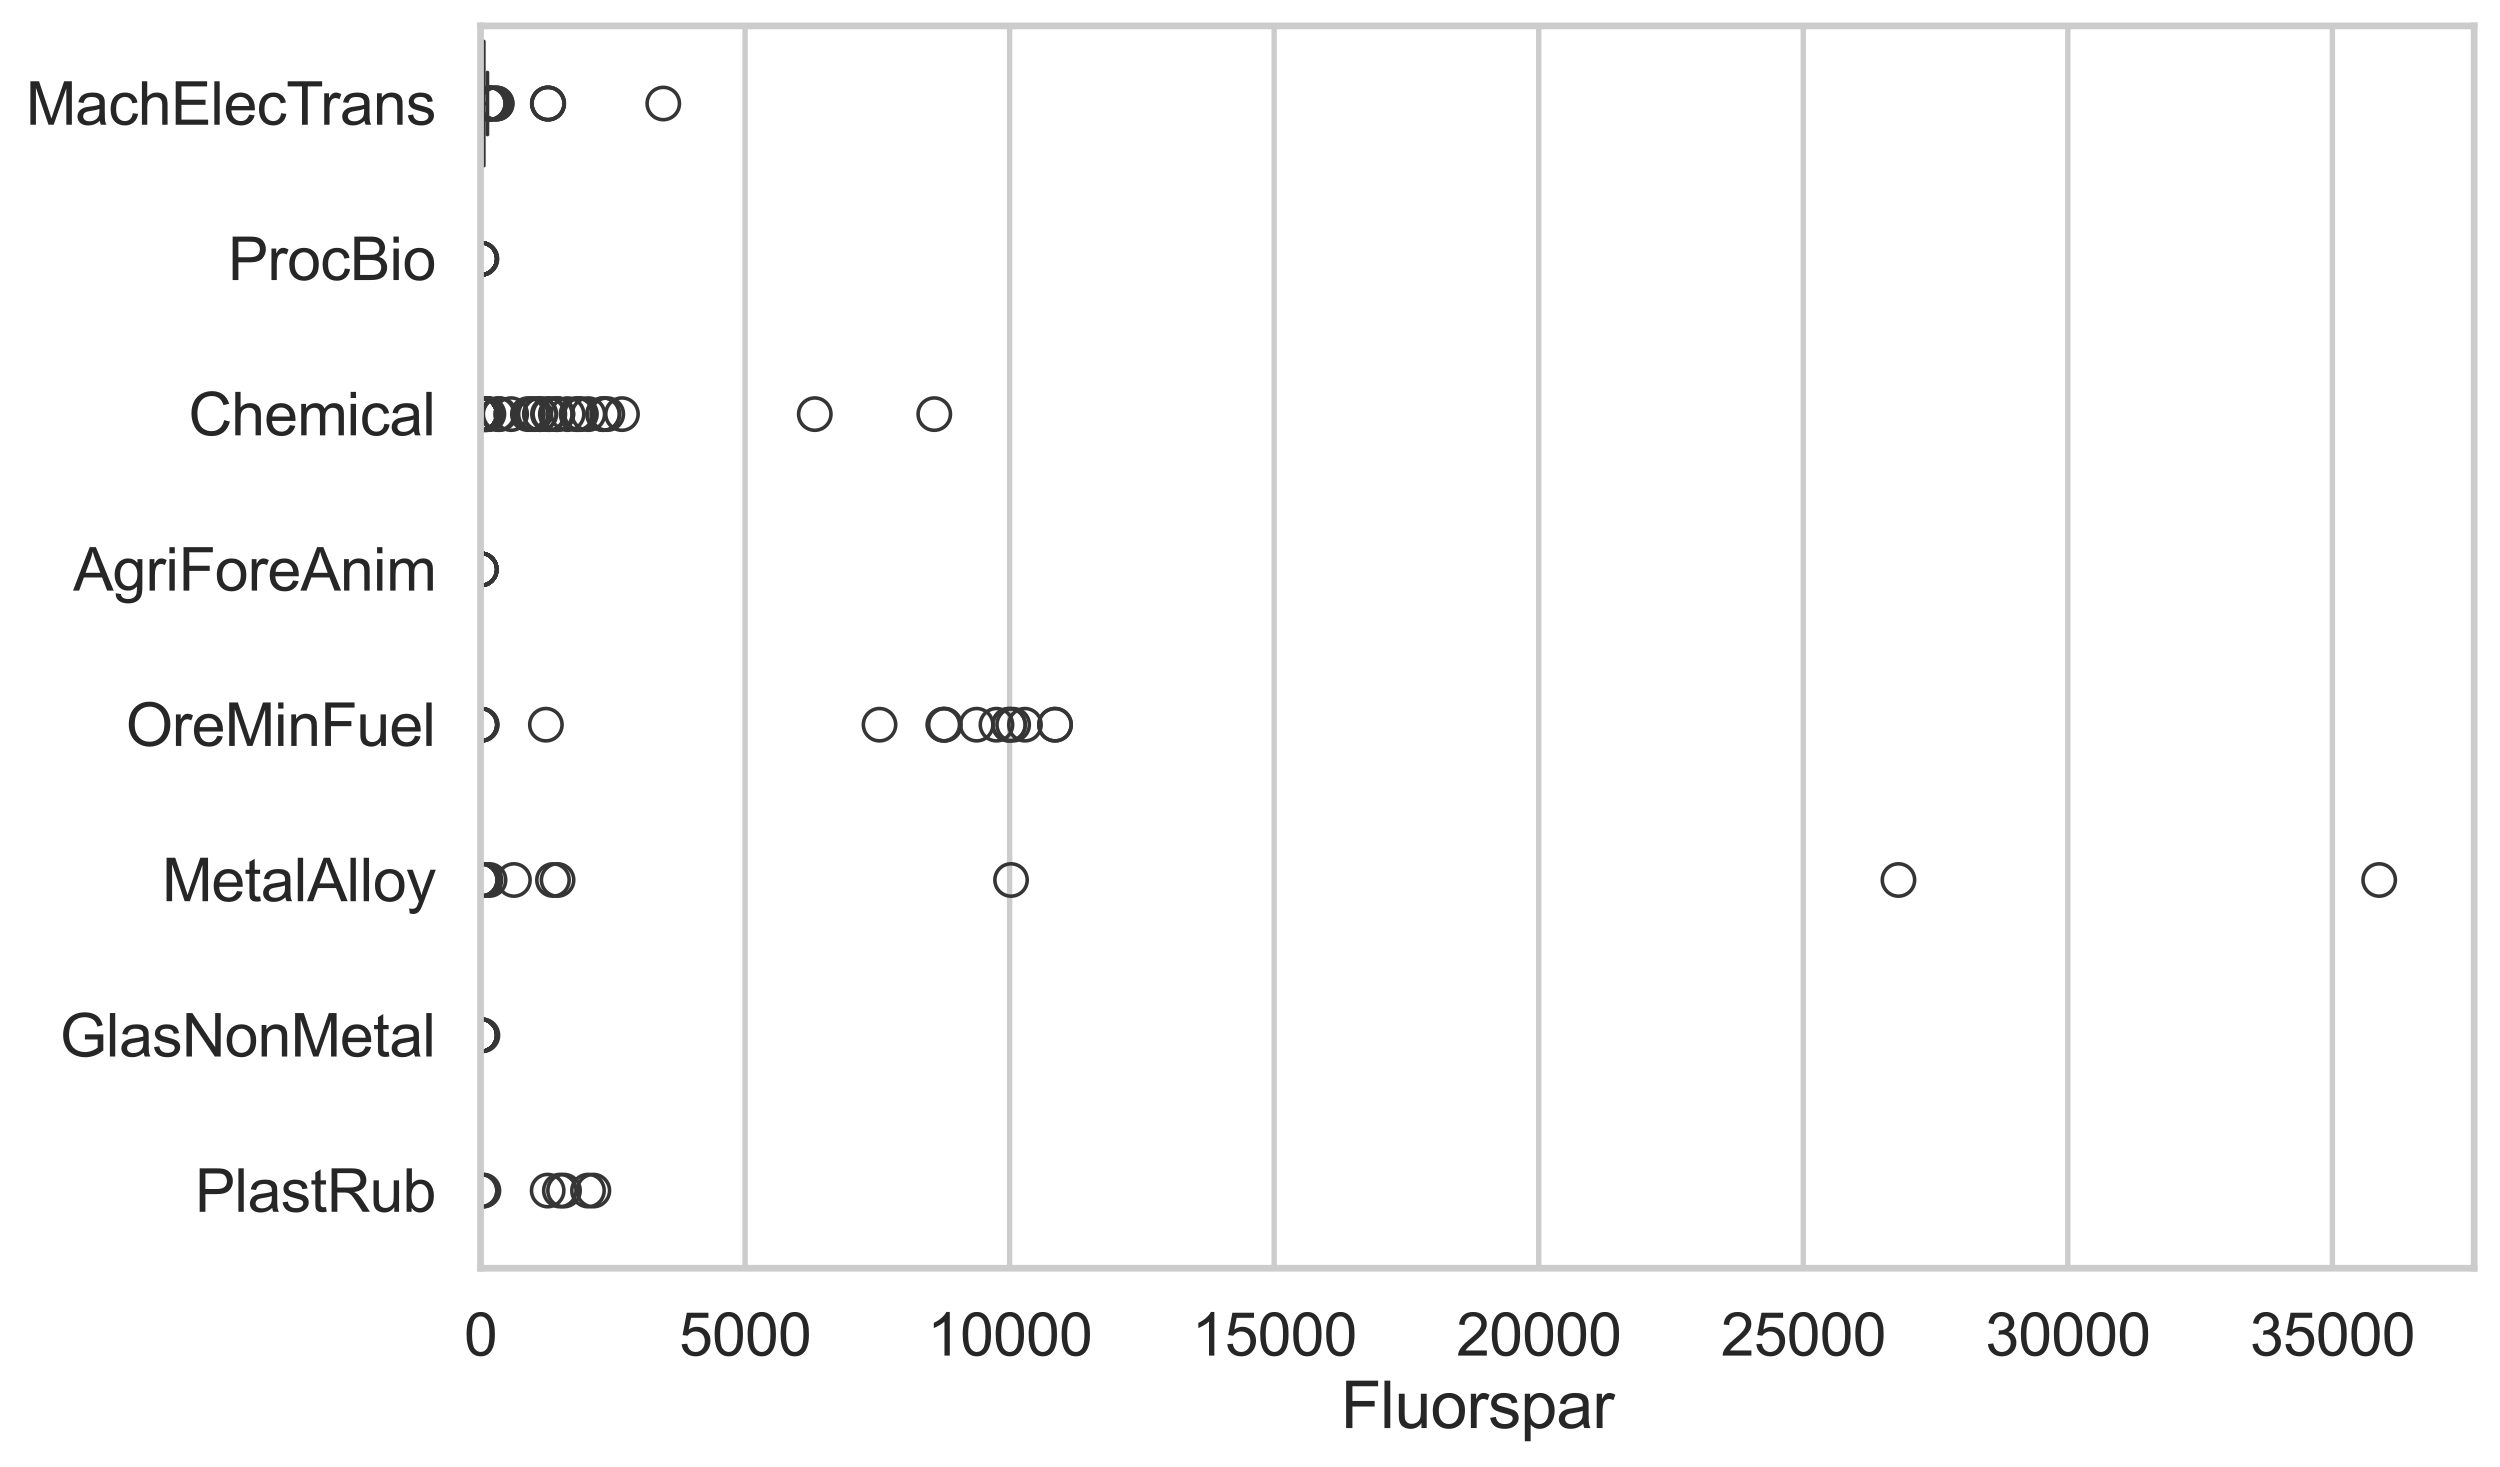 <?xml version="1.0" encoding="utf-8" standalone="no"?>
<!DOCTYPE svg PUBLIC "-//W3C//DTD SVG 1.1//EN"
  "http://www.w3.org/Graphics/SVG/1.1/DTD/svg11.dtd">
<svg xmlns:xlink="http://www.w3.org/1999/xlink" width="695.577pt" height="408.111pt" viewBox="0 0 695.577 408.111" xmlns="http://www.w3.org/2000/svg" version="1.1">
 <defs>
  <style type="text/css">*{stroke-linejoin: round; stroke-linecap: butt}</style>
 </defs>
 <g id="figure_1">
  <g id="patch_1">
   <path d="M 0 408.111 
L 695.577 408.111 
L 695.577 0 
L 0 0 
z
" style="fill: #ffffff"/>
  </g>
  <g id="axes_1">
   <g id="patch_2">
    <path d="M 133.697 352.86 
L 688.377 352.86 
L 688.377 7.2 
L 133.697 7.2 
z
" style="fill: #ffffff"/>
   </g>
   <g id="matplotlib.axis_1">
    <g id="xtick_1">
     <g id="line2d_1">
      <path d="M 133.697 352.86 
L 133.697 7.2 
" clip-path="url(#p9009c00ce2)" style="fill: none; stroke: #cccccc; stroke-width: 1.5; stroke-linecap: round"/>
     </g>
     <g id="text_1">
      <!-- 0 -->
      <g style="fill: #262626" transform="translate(129.109 377.17) scale(0.165 -0.165)">
       <defs>
        <path id="ArialMT-30" d="M 266 2259 
Q 266 3072 433 3567 
Q 600 4063 929 4331 
Q 1259 4600 1759 4600 
Q 2128 4600 2406 4451 
Q 2684 4303 2865 4023 
Q 3047 3744 3150 3342 
Q 3253 2941 3253 2259 
Q 3253 1453 3087 958 
Q 2922 463 2592 192 
Q 2263 -78 1759 -78 
Q 1097 -78 719 397 
Q 266 969 266 2259 
z
M 844 2259 
Q 844 1131 1108 757 
Q 1372 384 1759 384 
Q 2147 384 2411 759 
Q 2675 1134 2675 2259 
Q 2675 3391 2411 3762 
Q 2147 4134 1753 4134 
Q 1366 4134 1134 3806 
Q 844 3388 844 2259 
z
" transform="scale(0.016)"/>
       </defs>
       <use xlink:href="#ArialMT-30"/>
      </g>
     </g>
    </g>
    <g id="xtick_2">
     <g id="line2d_2">
      <path d="M 207.303 352.86 
L 207.303 7.2 
" clip-path="url(#p9009c00ce2)" style="fill: none; stroke: #cccccc; stroke-width: 1.5; stroke-linecap: round"/>
     </g>
     <g id="text_2">
      <!-- 5000 -->
      <g style="fill: #262626" transform="translate(188.952 377.17) scale(0.165 -0.165)">
       <defs>
        <path id="ArialMT-35" d="M 266 1200 
L 856 1250 
Q 922 819 1161 601 
Q 1400 384 1738 384 
Q 2144 384 2425 690 
Q 2706 997 2706 1503 
Q 2706 1984 2436 2262 
Q 2166 2541 1728 2541 
Q 1456 2541 1237 2417 
Q 1019 2294 894 2097 
L 366 2166 
L 809 4519 
L 3088 4519 
L 3088 3981 
L 1259 3981 
L 1013 2750 
Q 1425 3038 1878 3038 
Q 2478 3038 2890 2622 
Q 3303 2206 3303 1553 
Q 3303 931 2941 478 
Q 2500 -78 1738 -78 
Q 1113 -78 717 272 
Q 322 622 266 1200 
z
" transform="scale(0.016)"/>
       </defs>
       <use xlink:href="#ArialMT-35"/>
       <use xlink:href="#ArialMT-30" transform="translate(55.615 0)"/>
       <use xlink:href="#ArialMT-30" transform="translate(111.23 0)"/>
       <use xlink:href="#ArialMT-30" transform="translate(166.846 0)"/>
      </g>
     </g>
    </g>
    <g id="xtick_3">
     <g id="line2d_3">
      <path d="M 280.909 352.86 
L 280.909 7.2 
" clip-path="url(#p9009c00ce2)" style="fill: none; stroke: #cccccc; stroke-width: 1.5; stroke-linecap: round"/>
     </g>
     <g id="text_3">
      <!-- 10000 -->
      <g style="fill: #262626" transform="translate(257.97 377.17) scale(0.165 -0.165)">
       <defs>
        <path id="ArialMT-31" d="M 2384 0 
L 1822 0 
L 1822 3584 
Q 1619 3391 1289 3197 
Q 959 3003 697 2906 
L 697 3450 
Q 1169 3672 1522 3987 
Q 1875 4303 2022 4600 
L 2384 4600 
L 2384 0 
z
" transform="scale(0.016)"/>
       </defs>
       <use xlink:href="#ArialMT-31"/>
       <use xlink:href="#ArialMT-30" transform="translate(55.615 0)"/>
       <use xlink:href="#ArialMT-30" transform="translate(111.23 0)"/>
       <use xlink:href="#ArialMT-30" transform="translate(166.846 0)"/>
       <use xlink:href="#ArialMT-30" transform="translate(222.461 0)"/>
      </g>
     </g>
    </g>
    <g id="xtick_4">
     <g id="line2d_4">
      <path d="M 354.514 352.86 
L 354.514 7.2 
" clip-path="url(#p9009c00ce2)" style="fill: none; stroke: #cccccc; stroke-width: 1.5; stroke-linecap: round"/>
     </g>
     <g id="text_4">
      <!-- 15000 -->
      <g style="fill: #262626" transform="translate(331.575 377.17) scale(0.165 -0.165)">
       <use xlink:href="#ArialMT-31"/>
       <use xlink:href="#ArialMT-35" transform="translate(55.615 0)"/>
       <use xlink:href="#ArialMT-30" transform="translate(111.23 0)"/>
       <use xlink:href="#ArialMT-30" transform="translate(166.846 0)"/>
       <use xlink:href="#ArialMT-30" transform="translate(222.461 0)"/>
      </g>
     </g>
    </g>
    <g id="xtick_5">
     <g id="line2d_5">
      <path d="M 428.12 352.86 
L 428.12 7.2 
" clip-path="url(#p9009c00ce2)" style="fill: none; stroke: #cccccc; stroke-width: 1.5; stroke-linecap: round"/>
     </g>
     <g id="text_5">
      <!-- 20000 -->
      <g style="fill: #262626" transform="translate(405.181 377.17) scale(0.165 -0.165)">
       <defs>
        <path id="ArialMT-32" d="M 3222 541 
L 3222 0 
L 194 0 
Q 188 203 259 391 
Q 375 700 629 1000 
Q 884 1300 1366 1694 
Q 2113 2306 2375 2664 
Q 2638 3022 2638 3341 
Q 2638 3675 2398 3904 
Q 2159 4134 1775 4134 
Q 1369 4134 1125 3890 
Q 881 3647 878 3216 
L 300 3275 
Q 359 3922 746 4261 
Q 1134 4600 1788 4600 
Q 2447 4600 2831 4234 
Q 3216 3869 3216 3328 
Q 3216 3053 3103 2787 
Q 2991 2522 2730 2228 
Q 2469 1934 1863 1422 
Q 1356 997 1212 845 
Q 1069 694 975 541 
L 3222 541 
z
" transform="scale(0.016)"/>
       </defs>
       <use xlink:href="#ArialMT-32"/>
       <use xlink:href="#ArialMT-30" transform="translate(55.615 0)"/>
       <use xlink:href="#ArialMT-30" transform="translate(111.23 0)"/>
       <use xlink:href="#ArialMT-30" transform="translate(166.846 0)"/>
       <use xlink:href="#ArialMT-30" transform="translate(222.461 0)"/>
      </g>
     </g>
    </g>
    <g id="xtick_6">
     <g id="line2d_6">
      <path d="M 501.726 352.86 
L 501.726 7.2 
" clip-path="url(#p9009c00ce2)" style="fill: none; stroke: #cccccc; stroke-width: 1.5; stroke-linecap: round"/>
     </g>
     <g id="text_6">
      <!-- 25000 -->
      <g style="fill: #262626" transform="translate(478.787 377.17) scale(0.165 -0.165)">
       <use xlink:href="#ArialMT-32"/>
       <use xlink:href="#ArialMT-35" transform="translate(55.615 0)"/>
       <use xlink:href="#ArialMT-30" transform="translate(111.23 0)"/>
       <use xlink:href="#ArialMT-30" transform="translate(166.846 0)"/>
       <use xlink:href="#ArialMT-30" transform="translate(222.461 0)"/>
      </g>
     </g>
    </g>
    <g id="xtick_7">
     <g id="line2d_7">
      <path d="M 575.332 352.86 
L 575.332 7.2 
" clip-path="url(#p9009c00ce2)" style="fill: none; stroke: #cccccc; stroke-width: 1.5; stroke-linecap: round"/>
     </g>
     <g id="text_7">
      <!-- 30000 -->
      <g style="fill: #262626" transform="translate(552.393 377.17) scale(0.165 -0.165)">
       <defs>
        <path id="ArialMT-33" d="M 269 1209 
L 831 1284 
Q 928 806 1161 595 
Q 1394 384 1728 384 
Q 2125 384 2398 659 
Q 2672 934 2672 1341 
Q 2672 1728 2419 1979 
Q 2166 2231 1775 2231 
Q 1616 2231 1378 2169 
L 1441 2663 
Q 1497 2656 1531 2656 
Q 1891 2656 2178 2843 
Q 2466 3031 2466 3422 
Q 2466 3731 2256 3934 
Q 2047 4138 1716 4138 
Q 1388 4138 1169 3931 
Q 950 3725 888 3313 
L 325 3413 
Q 428 3978 793 4289 
Q 1159 4600 1703 4600 
Q 2078 4600 2393 4439 
Q 2709 4278 2876 4000 
Q 3044 3722 3044 3409 
Q 3044 3113 2884 2869 
Q 2725 2625 2413 2481 
Q 2819 2388 3044 2092 
Q 3269 1797 3269 1353 
Q 3269 753 2831 336 
Q 2394 -81 1725 -81 
Q 1122 -81 723 278 
Q 325 638 269 1209 
z
" transform="scale(0.016)"/>
       </defs>
       <use xlink:href="#ArialMT-33"/>
       <use xlink:href="#ArialMT-30" transform="translate(55.615 0)"/>
       <use xlink:href="#ArialMT-30" transform="translate(111.23 0)"/>
       <use xlink:href="#ArialMT-30" transform="translate(166.846 0)"/>
       <use xlink:href="#ArialMT-30" transform="translate(222.461 0)"/>
      </g>
     </g>
    </g>
    <g id="xtick_8">
     <g id="line2d_8">
      <path d="M 648.938 352.86 
L 648.938 7.2 
" clip-path="url(#p9009c00ce2)" style="fill: none; stroke: #cccccc; stroke-width: 1.5; stroke-linecap: round"/>
     </g>
     <g id="text_8">
      <!-- 35000 -->
      <g style="fill: #262626" transform="translate(625.999 377.17) scale(0.165 -0.165)">
       <use xlink:href="#ArialMT-33"/>
       <use xlink:href="#ArialMT-35" transform="translate(55.615 0)"/>
       <use xlink:href="#ArialMT-30" transform="translate(111.23 0)"/>
       <use xlink:href="#ArialMT-30" transform="translate(166.846 0)"/>
       <use xlink:href="#ArialMT-30" transform="translate(222.461 0)"/>
      </g>
     </g>
    </g>
    <g id="text_9">
     <!-- Fluorspar -->
     <g style="fill: #262626" transform="translate(373.027 397.334) scale(0.18 -0.18)">
      <defs>
       <path id="ArialMT-46" d="M 525 0 
L 525 4581 
L 3616 4581 
L 3616 4041 
L 1131 4041 
L 1131 2622 
L 3281 2622 
L 3281 2081 
L 1131 2081 
L 1131 0 
L 525 0 
z
" transform="scale(0.016)"/>
       <path id="ArialMT-6c" d="M 409 0 
L 409 4581 
L 972 4581 
L 972 0 
L 409 0 
z
" transform="scale(0.016)"/>
       <path id="ArialMT-75" d="M 2597 0 
L 2597 488 
Q 2209 -75 1544 -75 
Q 1250 -75 995 37 
Q 741 150 617 320 
Q 494 491 444 738 
Q 409 903 409 1263 
L 409 3319 
L 972 3319 
L 972 1478 
Q 972 1038 1006 884 
Q 1059 663 1231 536 
Q 1403 409 1656 409 
Q 1909 409 2131 539 
Q 2353 669 2445 892 
Q 2538 1116 2538 1541 
L 2538 3319 
L 3100 3319 
L 3100 0 
L 2597 0 
z
" transform="scale(0.016)"/>
       <path id="ArialMT-6f" d="M 213 1659 
Q 213 2581 725 3025 
Q 1153 3394 1769 3394 
Q 2453 3394 2887 2945 
Q 3322 2497 3322 1706 
Q 3322 1066 3130 698 
Q 2938 331 2570 128 
Q 2203 -75 1769 -75 
Q 1072 -75 642 372 
Q 213 819 213 1659 
z
M 791 1659 
Q 791 1022 1069 705 
Q 1347 388 1769 388 
Q 2188 388 2466 706 
Q 2744 1025 2744 1678 
Q 2744 2294 2464 2611 
Q 2184 2928 1769 2928 
Q 1347 2928 1069 2612 
Q 791 2297 791 1659 
z
" transform="scale(0.016)"/>
       <path id="ArialMT-72" d="M 416 0 
L 416 3319 
L 922 3319 
L 922 2816 
Q 1116 3169 1280 3281 
Q 1444 3394 1641 3394 
Q 1925 3394 2219 3213 
L 2025 2691 
Q 1819 2813 1613 2813 
Q 1428 2813 1281 2702 
Q 1134 2591 1072 2394 
Q 978 2094 978 1738 
L 978 0 
L 416 0 
z
" transform="scale(0.016)"/>
       <path id="ArialMT-73" d="M 197 991 
L 753 1078 
Q 800 744 1014 566 
Q 1228 388 1613 388 
Q 2000 388 2187 545 
Q 2375 703 2375 916 
Q 2375 1106 2209 1216 
Q 2094 1291 1634 1406 
Q 1016 1563 777 1677 
Q 538 1791 414 1992 
Q 291 2194 291 2438 
Q 291 2659 392 2848 
Q 494 3038 669 3163 
Q 800 3259 1026 3326 
Q 1253 3394 1513 3394 
Q 1903 3394 2198 3281 
Q 2494 3169 2634 2976 
Q 2775 2784 2828 2463 
L 2278 2388 
Q 2241 2644 2061 2787 
Q 1881 2931 1553 2931 
Q 1166 2931 1000 2803 
Q 834 2675 834 2503 
Q 834 2394 903 2306 
Q 972 2216 1119 2156 
Q 1203 2125 1616 2013 
Q 2213 1853 2448 1751 
Q 2684 1650 2818 1456 
Q 2953 1263 2953 975 
Q 2953 694 2789 445 
Q 2625 197 2315 61 
Q 2006 -75 1616 -75 
Q 969 -75 630 194 
Q 291 463 197 991 
z
" transform="scale(0.016)"/>
       <path id="ArialMT-70" d="M 422 -1272 
L 422 3319 
L 934 3319 
L 934 2888 
Q 1116 3141 1344 3267 
Q 1572 3394 1897 3394 
Q 2322 3394 2647 3175 
Q 2972 2956 3137 2557 
Q 3303 2159 3303 1684 
Q 3303 1175 3120 767 
Q 2938 359 2589 142 
Q 2241 -75 1856 -75 
Q 1575 -75 1351 44 
Q 1128 163 984 344 
L 984 -1272 
L 422 -1272 
z
M 931 1641 
Q 931 1000 1190 694 
Q 1450 388 1819 388 
Q 2194 388 2461 705 
Q 2728 1022 2728 1688 
Q 2728 2322 2467 2637 
Q 2206 2953 1844 2953 
Q 1484 2953 1207 2617 
Q 931 2281 931 1641 
z
" transform="scale(0.016)"/>
       <path id="ArialMT-61" d="M 2588 409 
Q 2275 144 1986 34 
Q 1697 -75 1366 -75 
Q 819 -75 525 192 
Q 231 459 231 875 
Q 231 1119 342 1320 
Q 453 1522 633 1644 
Q 813 1766 1038 1828 
Q 1203 1872 1538 1913 
Q 2219 1994 2541 2106 
Q 2544 2222 2544 2253 
Q 2544 2597 2384 2738 
Q 2169 2928 1744 2928 
Q 1347 2928 1158 2789 
Q 969 2650 878 2297 
L 328 2372 
Q 403 2725 575 2942 
Q 747 3159 1072 3276 
Q 1397 3394 1825 3394 
Q 2250 3394 2515 3294 
Q 2781 3194 2906 3042 
Q 3031 2891 3081 2659 
Q 3109 2516 3109 2141 
L 3109 1391 
Q 3109 606 3145 398 
Q 3181 191 3288 0 
L 2700 0 
Q 2613 175 2588 409 
z
M 2541 1666 
Q 2234 1541 1622 1453 
Q 1275 1403 1131 1340 
Q 988 1278 909 1158 
Q 831 1038 831 891 
Q 831 666 1001 516 
Q 1172 366 1500 366 
Q 1825 366 2078 508 
Q 2331 650 2450 897 
Q 2541 1088 2541 1459 
L 2541 1666 
z
" transform="scale(0.016)"/>
      </defs>
      <use xlink:href="#ArialMT-46"/>
      <use xlink:href="#ArialMT-6c" transform="translate(61.084 0)"/>
      <use xlink:href="#ArialMT-75" transform="translate(83.301 0)"/>
      <use xlink:href="#ArialMT-6f" transform="translate(138.916 0)"/>
      <use xlink:href="#ArialMT-72" transform="translate(194.531 0)"/>
      <use xlink:href="#ArialMT-73" transform="translate(227.832 0)"/>
      <use xlink:href="#ArialMT-70" transform="translate(277.832 0)"/>
      <use xlink:href="#ArialMT-61" transform="translate(333.447 0)"/>
      <use xlink:href="#ArialMT-72" transform="translate(389.062 0)"/>
     </g>
    </g>
   </g>
   <g id="matplotlib.axis_2">
    <g id="ytick_1">
     <g id="text_10">
      <!-- MachElecTrans -->
      <g style="fill: #262626" transform="translate(7.2 34.709) scale(0.165 -0.165)">
       <defs>
        <path id="ArialMT-4d" d="M 475 0 
L 475 4581 
L 1388 4581 
L 2472 1338 
Q 2622 884 2691 659 
Q 2769 909 2934 1394 
L 4031 4581 
L 4847 4581 
L 4847 0 
L 4263 0 
L 4263 3834 
L 2931 0 
L 2384 0 
L 1059 3900 
L 1059 0 
L 475 0 
z
" transform="scale(0.016)"/>
        <path id="ArialMT-63" d="M 2588 1216 
L 3141 1144 
Q 3050 572 2676 248 
Q 2303 -75 1759 -75 
Q 1078 -75 664 370 
Q 250 816 250 1647 
Q 250 2184 428 2587 
Q 606 2991 970 3192 
Q 1334 3394 1763 3394 
Q 2303 3394 2647 3120 
Q 2991 2847 3088 2344 
L 2541 2259 
Q 2463 2594 2264 2762 
Q 2066 2931 1784 2931 
Q 1359 2931 1093 2626 
Q 828 2322 828 1663 
Q 828 994 1084 691 
Q 1341 388 1753 388 
Q 2084 388 2306 591 
Q 2528 794 2588 1216 
z
" transform="scale(0.016)"/>
        <path id="ArialMT-68" d="M 422 0 
L 422 4581 
L 984 4581 
L 984 2938 
Q 1378 3394 1978 3394 
Q 2347 3394 2619 3248 
Q 2891 3103 3008 2847 
Q 3125 2591 3125 2103 
L 3125 0 
L 2563 0 
L 2563 2103 
Q 2563 2525 2380 2717 
Q 2197 2909 1863 2909 
Q 1613 2909 1392 2779 
Q 1172 2650 1078 2428 
Q 984 2206 984 1816 
L 984 0 
L 422 0 
z
" transform="scale(0.016)"/>
        <path id="ArialMT-45" d="M 506 0 
L 506 4581 
L 3819 4581 
L 3819 4041 
L 1113 4041 
L 1113 2638 
L 3647 2638 
L 3647 2100 
L 1113 2100 
L 1113 541 
L 3925 541 
L 3925 0 
L 506 0 
z
" transform="scale(0.016)"/>
        <path id="ArialMT-65" d="M 2694 1069 
L 3275 997 
Q 3138 488 2766 206 
Q 2394 -75 1816 -75 
Q 1088 -75 661 373 
Q 234 822 234 1631 
Q 234 2469 665 2931 
Q 1097 3394 1784 3394 
Q 2450 3394 2872 2941 
Q 3294 2488 3294 1666 
Q 3294 1616 3291 1516 
L 816 1516 
Q 847 969 1125 678 
Q 1403 388 1819 388 
Q 2128 388 2347 550 
Q 2566 713 2694 1069 
z
M 847 1978 
L 2700 1978 
Q 2663 2397 2488 2606 
Q 2219 2931 1791 2931 
Q 1403 2931 1139 2672 
Q 875 2413 847 1978 
z
" transform="scale(0.016)"/>
        <path id="ArialMT-54" d="M 1659 0 
L 1659 4041 
L 150 4041 
L 150 4581 
L 3781 4581 
L 3781 4041 
L 2266 4041 
L 2266 0 
L 1659 0 
z
" transform="scale(0.016)"/>
        <path id="ArialMT-6e" d="M 422 0 
L 422 3319 
L 928 3319 
L 928 2847 
Q 1294 3394 1984 3394 
Q 2284 3394 2536 3286 
Q 2788 3178 2913 3003 
Q 3038 2828 3088 2588 
Q 3119 2431 3119 2041 
L 3119 0 
L 2556 0 
L 2556 2019 
Q 2556 2363 2490 2533 
Q 2425 2703 2258 2804 
Q 2091 2906 1866 2906 
Q 1506 2906 1245 2678 
Q 984 2450 984 1813 
L 984 0 
L 422 0 
z
" transform="scale(0.016)"/>
       </defs>
       <use xlink:href="#ArialMT-4d"/>
       <use xlink:href="#ArialMT-61" transform="translate(83.301 0)"/>
       <use xlink:href="#ArialMT-63" transform="translate(138.916 0)"/>
       <use xlink:href="#ArialMT-68" transform="translate(188.916 0)"/>
       <use xlink:href="#ArialMT-45" transform="translate(244.531 0)"/>
       <use xlink:href="#ArialMT-6c" transform="translate(311.23 0)"/>
       <use xlink:href="#ArialMT-65" transform="translate(333.447 0)"/>
       <use xlink:href="#ArialMT-63" transform="translate(389.062 0)"/>
       <use xlink:href="#ArialMT-54" transform="translate(439.062 0)"/>
       <use xlink:href="#ArialMT-72" transform="translate(496.396 0)"/>
       <use xlink:href="#ArialMT-61" transform="translate(529.697 0)"/>
       <use xlink:href="#ArialMT-6e" transform="translate(585.312 0)"/>
       <use xlink:href="#ArialMT-73" transform="translate(640.928 0)"/>
      </g>
     </g>
    </g>
    <g id="ytick_2">
     <g id="text_11">
      <!-- ProcBio -->
      <g style="fill: #262626" transform="translate(63.424 77.916) scale(0.165 -0.165)">
       <defs>
        <path id="ArialMT-50" d="M 494 0 
L 494 4581 
L 2222 4581 
Q 2678 4581 2919 4538 
Q 3256 4481 3484 4323 
Q 3713 4166 3852 3881 
Q 3991 3597 3991 3256 
Q 3991 2672 3619 2267 
Q 3247 1863 2275 1863 
L 1100 1863 
L 1100 0 
L 494 0 
z
M 1100 2403 
L 2284 2403 
Q 2872 2403 3119 2622 
Q 3366 2841 3366 3238 
Q 3366 3525 3220 3729 
Q 3075 3934 2838 4000 
Q 2684 4041 2272 4041 
L 1100 4041 
L 1100 2403 
z
" transform="scale(0.016)"/>
        <path id="ArialMT-42" d="M 469 0 
L 469 4581 
L 2188 4581 
Q 2713 4581 3030 4442 
Q 3347 4303 3526 4014 
Q 3706 3725 3706 3409 
Q 3706 3116 3547 2856 
Q 3388 2597 3066 2438 
Q 3481 2316 3704 2022 
Q 3928 1728 3928 1328 
Q 3928 1006 3792 729 
Q 3656 453 3456 303 
Q 3256 153 2954 76 
Q 2653 0 2216 0 
L 469 0 
z
M 1075 2656 
L 2066 2656 
Q 2469 2656 2644 2709 
Q 2875 2778 2992 2937 
Q 3109 3097 3109 3338 
Q 3109 3566 3000 3739 
Q 2891 3913 2687 3977 
Q 2484 4041 1991 4041 
L 1075 4041 
L 1075 2656 
z
M 1075 541 
L 2216 541 
Q 2509 541 2628 563 
Q 2838 600 2978 687 
Q 3119 775 3209 942 
Q 3300 1109 3300 1328 
Q 3300 1584 3169 1773 
Q 3038 1963 2805 2039 
Q 2572 2116 2134 2116 
L 1075 2116 
L 1075 541 
z
" transform="scale(0.016)"/>
        <path id="ArialMT-69" d="M 425 3934 
L 425 4581 
L 988 4581 
L 988 3934 
L 425 3934 
z
M 425 0 
L 425 3319 
L 988 3319 
L 988 0 
L 425 0 
z
" transform="scale(0.016)"/>
       </defs>
       <use xlink:href="#ArialMT-50"/>
       <use xlink:href="#ArialMT-72" transform="translate(66.699 0)"/>
       <use xlink:href="#ArialMT-6f" transform="translate(100 0)"/>
       <use xlink:href="#ArialMT-63" transform="translate(155.615 0)"/>
       <use xlink:href="#ArialMT-42" transform="translate(205.615 0)"/>
       <use xlink:href="#ArialMT-69" transform="translate(272.314 0)"/>
       <use xlink:href="#ArialMT-6f" transform="translate(294.531 0)"/>
      </g>
     </g>
    </g>
    <g id="ytick_3">
     <g id="text_12">
      <!-- Chemical -->
      <g style="fill: #262626" transform="translate(52.428 121.124) scale(0.165 -0.165)">
       <defs>
        <path id="ArialMT-43" d="M 3763 1606 
L 4369 1453 
Q 4178 706 3683 314 
Q 3188 -78 2472 -78 
Q 1731 -78 1267 223 
Q 803 525 561 1097 
Q 319 1669 319 2325 
Q 319 3041 592 3573 
Q 866 4106 1370 4382 
Q 1875 4659 2481 4659 
Q 3169 4659 3637 4309 
Q 4106 3959 4291 3325 
L 3694 3184 
Q 3534 3684 3231 3912 
Q 2928 4141 2469 4141 
Q 1941 4141 1586 3887 
Q 1231 3634 1087 3207 
Q 944 2781 944 2328 
Q 944 1744 1114 1308 
Q 1284 872 1643 656 
Q 2003 441 2422 441 
Q 2931 441 3284 734 
Q 3638 1028 3763 1606 
z
" transform="scale(0.016)"/>
        <path id="ArialMT-6d" d="M 422 0 
L 422 3319 
L 925 3319 
L 925 2853 
Q 1081 3097 1340 3245 
Q 1600 3394 1931 3394 
Q 2300 3394 2536 3241 
Q 2772 3088 2869 2813 
Q 3263 3394 3894 3394 
Q 4388 3394 4653 3120 
Q 4919 2847 4919 2278 
L 4919 0 
L 4359 0 
L 4359 2091 
Q 4359 2428 4304 2576 
Q 4250 2725 4106 2815 
Q 3963 2906 3769 2906 
Q 3419 2906 3187 2673 
Q 2956 2441 2956 1928 
L 2956 0 
L 2394 0 
L 2394 2156 
Q 2394 2531 2256 2718 
Q 2119 2906 1806 2906 
Q 1569 2906 1367 2781 
Q 1166 2656 1075 2415 
Q 984 2175 984 1722 
L 984 0 
L 422 0 
z
" transform="scale(0.016)"/>
       </defs>
       <use xlink:href="#ArialMT-43"/>
       <use xlink:href="#ArialMT-68" transform="translate(72.217 0)"/>
       <use xlink:href="#ArialMT-65" transform="translate(127.832 0)"/>
       <use xlink:href="#ArialMT-6d" transform="translate(183.447 0)"/>
       <use xlink:href="#ArialMT-69" transform="translate(266.748 0)"/>
       <use xlink:href="#ArialMT-63" transform="translate(288.965 0)"/>
       <use xlink:href="#ArialMT-61" transform="translate(338.965 0)"/>
       <use xlink:href="#ArialMT-6c" transform="translate(394.58 0)"/>
      </g>
     </g>
    </g>
    <g id="ytick_4">
     <g id="text_13">
      <!-- AgriForeAnim -->
      <g style="fill: #262626" transform="translate(20.341 164.331) scale(0.165 -0.165)">
       <defs>
        <path id="ArialMT-41" d="M -9 0 
L 1750 4581 
L 2403 4581 
L 4278 0 
L 3588 0 
L 3053 1388 
L 1138 1388 
L 634 0 
L -9 0 
z
M 1313 1881 
L 2866 1881 
L 2388 3150 
Q 2169 3728 2063 4100 
Q 1975 3659 1816 3225 
L 1313 1881 
z
" transform="scale(0.016)"/>
        <path id="ArialMT-67" d="M 319 -275 
L 866 -356 
Q 900 -609 1056 -725 
Q 1266 -881 1628 -881 
Q 2019 -881 2231 -725 
Q 2444 -569 2519 -288 
Q 2563 -116 2559 434 
Q 2191 0 1641 0 
Q 956 0 581 494 
Q 206 988 206 1678 
Q 206 2153 378 2554 
Q 550 2956 876 3175 
Q 1203 3394 1644 3394 
Q 2231 3394 2613 2919 
L 2613 3319 
L 3131 3319 
L 3131 450 
Q 3131 -325 2973 -648 
Q 2816 -972 2473 -1159 
Q 2131 -1347 1631 -1347 
Q 1038 -1347 672 -1080 
Q 306 -813 319 -275 
z
M 784 1719 
Q 784 1066 1043 766 
Q 1303 466 1694 466 
Q 2081 466 2343 764 
Q 2606 1063 2606 1700 
Q 2606 2309 2336 2618 
Q 2066 2928 1684 2928 
Q 1309 2928 1046 2623 
Q 784 2319 784 1719 
z
" transform="scale(0.016)"/>
       </defs>
       <use xlink:href="#ArialMT-41"/>
       <use xlink:href="#ArialMT-67" transform="translate(66.699 0)"/>
       <use xlink:href="#ArialMT-72" transform="translate(122.314 0)"/>
       <use xlink:href="#ArialMT-69" transform="translate(155.615 0)"/>
       <use xlink:href="#ArialMT-46" transform="translate(177.832 0)"/>
       <use xlink:href="#ArialMT-6f" transform="translate(238.916 0)"/>
       <use xlink:href="#ArialMT-72" transform="translate(294.531 0)"/>
       <use xlink:href="#ArialMT-65" transform="translate(327.832 0)"/>
       <use xlink:href="#ArialMT-41" transform="translate(383.447 0)"/>
       <use xlink:href="#ArialMT-6e" transform="translate(450.146 0)"/>
       <use xlink:href="#ArialMT-69" transform="translate(505.762 0)"/>
       <use xlink:href="#ArialMT-6d" transform="translate(527.979 0)"/>
      </g>
     </g>
    </g>
    <g id="ytick_5">
     <g id="text_14">
      <!-- OreMinFuel -->
      <g style="fill: #262626" transform="translate(35.013 207.539) scale(0.165 -0.165)">
       <defs>
        <path id="ArialMT-4f" d="M 309 2231 
Q 309 3372 921 4017 
Q 1534 4663 2503 4663 
Q 3138 4663 3647 4359 
Q 4156 4056 4423 3514 
Q 4691 2972 4691 2284 
Q 4691 1588 4409 1038 
Q 4128 488 3612 205 
Q 3097 -78 2500 -78 
Q 1853 -78 1343 234 
Q 834 547 571 1087 
Q 309 1628 309 2231 
z
M 934 2222 
Q 934 1394 1379 917 
Q 1825 441 2497 441 
Q 3181 441 3623 922 
Q 4066 1403 4066 2288 
Q 4066 2847 3877 3264 
Q 3688 3681 3323 3911 
Q 2959 4141 2506 4141 
Q 1863 4141 1398 3698 
Q 934 3256 934 2222 
z
" transform="scale(0.016)"/>
       </defs>
       <use xlink:href="#ArialMT-4f"/>
       <use xlink:href="#ArialMT-72" transform="translate(77.783 0)"/>
       <use xlink:href="#ArialMT-65" transform="translate(111.084 0)"/>
       <use xlink:href="#ArialMT-4d" transform="translate(166.699 0)"/>
       <use xlink:href="#ArialMT-69" transform="translate(250 0)"/>
       <use xlink:href="#ArialMT-6e" transform="translate(272.217 0)"/>
       <use xlink:href="#ArialMT-46" transform="translate(327.832 0)"/>
       <use xlink:href="#ArialMT-75" transform="translate(388.916 0)"/>
       <use xlink:href="#ArialMT-65" transform="translate(444.531 0)"/>
       <use xlink:href="#ArialMT-6c" transform="translate(500.146 0)"/>
      </g>
     </g>
    </g>
    <g id="ytick_6">
     <g id="text_15">
      <!-- MetalAlloy -->
      <g style="fill: #262626" transform="translate(45.088 250.746) scale(0.165 -0.165)">
       <defs>
        <path id="ArialMT-74" d="M 1650 503 
L 1731 6 
Q 1494 -44 1306 -44 
Q 1000 -44 831 53 
Q 663 150 594 308 
Q 525 466 525 972 
L 525 2881 
L 113 2881 
L 113 3319 
L 525 3319 
L 525 4141 
L 1084 4478 
L 1084 3319 
L 1650 3319 
L 1650 2881 
L 1084 2881 
L 1084 941 
Q 1084 700 1114 631 
Q 1144 563 1211 522 
Q 1278 481 1403 481 
Q 1497 481 1650 503 
z
" transform="scale(0.016)"/>
        <path id="ArialMT-79" d="M 397 -1278 
L 334 -750 
Q 519 -800 656 -800 
Q 844 -800 956 -737 
Q 1069 -675 1141 -563 
Q 1194 -478 1313 -144 
Q 1328 -97 1363 -6 
L 103 3319 
L 709 3319 
L 1400 1397 
Q 1534 1031 1641 628 
Q 1738 1016 1872 1384 
L 2581 3319 
L 3144 3319 
L 1881 -56 
Q 1678 -603 1566 -809 
Q 1416 -1088 1222 -1217 
Q 1028 -1347 759 -1347 
Q 597 -1347 397 -1278 
z
" transform="scale(0.016)"/>
       </defs>
       <use xlink:href="#ArialMT-4d"/>
       <use xlink:href="#ArialMT-65" transform="translate(83.301 0)"/>
       <use xlink:href="#ArialMT-74" transform="translate(138.916 0)"/>
       <use xlink:href="#ArialMT-61" transform="translate(166.699 0)"/>
       <use xlink:href="#ArialMT-6c" transform="translate(222.314 0)"/>
       <use xlink:href="#ArialMT-41" transform="translate(244.531 0)"/>
       <use xlink:href="#ArialMT-6c" transform="translate(311.23 0)"/>
       <use xlink:href="#ArialMT-6c" transform="translate(333.447 0)"/>
       <use xlink:href="#ArialMT-6f" transform="translate(355.664 0)"/>
       <use xlink:href="#ArialMT-79" transform="translate(411.279 0)"/>
      </g>
     </g>
    </g>
    <g id="ytick_7">
     <g id="text_16">
      <!-- GlasNonMetal -->
      <g style="fill: #262626" transform="translate(16.659 293.954) scale(0.165 -0.165)">
       <defs>
        <path id="ArialMT-47" d="M 2638 1797 
L 2638 2334 
L 4578 2338 
L 4578 638 
Q 4131 281 3656 101 
Q 3181 -78 2681 -78 
Q 2006 -78 1454 211 
Q 903 500 622 1047 
Q 341 1594 341 2269 
Q 341 2938 620 3517 
Q 900 4097 1425 4378 
Q 1950 4659 2634 4659 
Q 3131 4659 3532 4498 
Q 3934 4338 4162 4050 
Q 4391 3763 4509 3300 
L 3963 3150 
Q 3859 3500 3706 3700 
Q 3553 3900 3268 4020 
Q 2984 4141 2638 4141 
Q 2222 4141 1919 4014 
Q 1616 3888 1430 3681 
Q 1244 3475 1141 3228 
Q 966 2803 966 2306 
Q 966 1694 1177 1281 
Q 1388 869 1791 669 
Q 2194 469 2647 469 
Q 3041 469 3416 620 
Q 3791 772 3984 944 
L 3984 1797 
L 2638 1797 
z
" transform="scale(0.016)"/>
        <path id="ArialMT-4e" d="M 488 0 
L 488 4581 
L 1109 4581 
L 3516 984 
L 3516 4581 
L 4097 4581 
L 4097 0 
L 3475 0 
L 1069 3600 
L 1069 0 
L 488 0 
z
" transform="scale(0.016)"/>
       </defs>
       <use xlink:href="#ArialMT-47"/>
       <use xlink:href="#ArialMT-6c" transform="translate(77.783 0)"/>
       <use xlink:href="#ArialMT-61" transform="translate(100 0)"/>
       <use xlink:href="#ArialMT-73" transform="translate(155.615 0)"/>
       <use xlink:href="#ArialMT-4e" transform="translate(205.615 0)"/>
       <use xlink:href="#ArialMT-6f" transform="translate(277.832 0)"/>
       <use xlink:href="#ArialMT-6e" transform="translate(333.447 0)"/>
       <use xlink:href="#ArialMT-4d" transform="translate(389.062 0)"/>
       <use xlink:href="#ArialMT-65" transform="translate(472.363 0)"/>
       <use xlink:href="#ArialMT-74" transform="translate(527.979 0)"/>
       <use xlink:href="#ArialMT-61" transform="translate(555.762 0)"/>
       <use xlink:href="#ArialMT-6c" transform="translate(611.377 0)"/>
      </g>
     </g>
    </g>
    <g id="ytick_8">
     <g id="text_17">
      <!-- PlastRub -->
      <g style="fill: #262626" transform="translate(54.248 337.161) scale(0.165 -0.165)">
       <defs>
        <path id="ArialMT-52" d="M 503 0 
L 503 4581 
L 2534 4581 
Q 3147 4581 3465 4457 
Q 3784 4334 3975 4021 
Q 4166 3709 4166 3331 
Q 4166 2844 3850 2509 
Q 3534 2175 2875 2084 
Q 3116 1969 3241 1856 
Q 3506 1613 3744 1247 
L 4541 0 
L 3778 0 
L 3172 953 
Q 2906 1366 2734 1584 
Q 2563 1803 2427 1890 
Q 2291 1978 2150 2013 
Q 2047 2034 1813 2034 
L 1109 2034 
L 1109 0 
L 503 0 
z
M 1109 2559 
L 2413 2559 
Q 2828 2559 3062 2645 
Q 3297 2731 3419 2920 
Q 3541 3109 3541 3331 
Q 3541 3656 3305 3865 
Q 3069 4075 2559 4075 
L 1109 4075 
L 1109 2559 
z
" transform="scale(0.016)"/>
        <path id="ArialMT-62" d="M 941 0 
L 419 0 
L 419 4581 
L 981 4581 
L 981 2947 
Q 1338 3394 1891 3394 
Q 2197 3394 2470 3270 
Q 2744 3147 2920 2923 
Q 3097 2700 3197 2384 
Q 3297 2069 3297 1709 
Q 3297 856 2875 390 
Q 2453 -75 1863 -75 
Q 1275 -75 941 416 
L 941 0 
z
M 934 1684 
Q 934 1088 1097 822 
Q 1363 388 1816 388 
Q 2184 388 2453 708 
Q 2722 1028 2722 1663 
Q 2722 2313 2464 2622 
Q 2206 2931 1841 2931 
Q 1472 2931 1203 2611 
Q 934 2291 934 1684 
z
" transform="scale(0.016)"/>
       </defs>
       <use xlink:href="#ArialMT-50"/>
       <use xlink:href="#ArialMT-6c" transform="translate(66.699 0)"/>
       <use xlink:href="#ArialMT-61" transform="translate(88.916 0)"/>
       <use xlink:href="#ArialMT-73" transform="translate(144.531 0)"/>
       <use xlink:href="#ArialMT-74" transform="translate(194.531 0)"/>
       <use xlink:href="#ArialMT-52" transform="translate(222.314 0)"/>
       <use xlink:href="#ArialMT-75" transform="translate(294.531 0)"/>
       <use xlink:href="#ArialMT-62" transform="translate(350.146 0)"/>
      </g>
     </g>
    </g>
   </g>
   <g id="patch_3">
    <path d="M 133.715 11.521 
L 133.715 46.087 
L 134.63 46.087 
L 134.63 11.521 
L 133.715 11.521 
z
" clip-path="url(#p9009c00ce2)" style="fill: #ca74db; stroke: #353535; stroke-linejoin: miter"/>
   </g>
   <g id="line2d_9">
    <path d="M 133.715 28.804 
L 133.697 28.804 
" clip-path="url(#p9009c00ce2)" style="fill: none; stroke: #353535"/>
   </g>
   <g id="line2d_10">
    <path d="M 134.63 28.804 
L 135.633 28.804 
" clip-path="url(#p9009c00ce2)" style="fill: none; stroke: #353535"/>
   </g>
   <g id="line2d_11">
    <path d="M 133.697 20.162 
L 133.697 37.445 
" clip-path="url(#p9009c00ce2)" style="fill: none; stroke: #353535; stroke-linecap: round"/>
   </g>
   <g id="line2d_12">
    <path d="M 135.633 20.162 
L 135.633 37.445 
" clip-path="url(#p9009c00ce2)" style="fill: none; stroke: #353535; stroke-linecap: round"/>
   </g>
   <g id="line2d_13">
    <defs>
     <path id="m58cd24d4e2" d="M 0 4.5 
C 1.193 4.5 2.338 4.026 3.182 3.182 
C 4.026 2.338 4.5 1.193 4.5 0 
C 4.5 -1.193 4.026 -2.338 3.182 -3.182 
C 2.338 -4.026 1.193 -4.5 0 -4.5 
C -1.193 -4.5 -2.338 -4.026 -3.182 -3.182 
C -4.026 -2.338 -4.5 -1.193 -4.5 0 
C -4.5 1.193 -4.026 2.338 -3.182 3.182 
C -2.338 4.026 -1.193 4.5 0 4.5 
z
" style="stroke: #353535"/>
    </defs>
    <g clip-path="url(#p9009c00ce2)">
     <use xlink:href="#m58cd24d4e2" x="184.543" y="28.804" style="fill-opacity: 0; stroke: #353535"/>
     <use xlink:href="#m58cd24d4e2" x="136.336" y="28.804" style="fill-opacity: 0; stroke: #353535"/>
     <use xlink:href="#m58cd24d4e2" x="152.535" y="28.804" style="fill-opacity: 0; stroke: #353535"/>
     <use xlink:href="#m58cd24d4e2" x="138.013" y="28.804" style="fill-opacity: 0; stroke: #353535"/>
     <use xlink:href="#m58cd24d4e2" x="138.195" y="28.804" style="fill-opacity: 0; stroke: #353535"/>
     <use xlink:href="#m58cd24d4e2" x="152.42" y="28.804" style="fill-opacity: 0; stroke: #353535"/>
     <use xlink:href="#m58cd24d4e2" x="136.038" y="28.804" style="fill-opacity: 0; stroke: #353535"/>
     <use xlink:href="#m58cd24d4e2" x="136.596" y="28.804" style="fill-opacity: 0; stroke: #353535"/>
     <use xlink:href="#m58cd24d4e2" x="136.597" y="28.804" style="fill-opacity: 0; stroke: #353535"/>
     <use xlink:href="#m58cd24d4e2" x="138.146" y="28.804" style="fill-opacity: 0; stroke: #353535"/>
     <use xlink:href="#m58cd24d4e2" x="152.459" y="28.804" style="fill-opacity: 0; stroke: #353535"/>
     <use xlink:href="#m58cd24d4e2" x="152.459" y="28.804" style="fill-opacity: 0; stroke: #353535"/>
     <use xlink:href="#m58cd24d4e2" x="137.28" y="28.804" style="fill-opacity: 0; stroke: #353535"/>
     <use xlink:href="#m58cd24d4e2" x="136.335" y="28.804" style="fill-opacity: 0; stroke: #353535"/>
     <use xlink:href="#m58cd24d4e2" x="136.053" y="28.804" style="fill-opacity: 0; stroke: #353535"/>
     <use xlink:href="#m58cd24d4e2" x="136.111" y="28.804" style="fill-opacity: 0; stroke: #353535"/>
    </g>
   </g>
   <g id="patch_4">
    <path d="M 133.697 54.728 
L 133.697 89.294 
L 133.699 89.294 
L 133.699 54.728 
L 133.697 54.728 
z
" clip-path="url(#p9009c00ce2)" style="fill: #5ca236; stroke: #353535; stroke-linejoin: miter"/>
   </g>
   <g id="line2d_14">
    <path d="M 133.697 72.011 
L 133.697 72.011 
" clip-path="url(#p9009c00ce2)" style="fill: none; stroke: #353535"/>
   </g>
   <g id="line2d_15">
    <path d="M 133.699 72.011 
L 133.702 72.011 
" clip-path="url(#p9009c00ce2)" style="fill: none; stroke: #353535"/>
   </g>
   <g id="line2d_16">
    <path d="M 133.697 63.37 
L 133.697 80.653 
" clip-path="url(#p9009c00ce2)" style="fill: none; stroke: #353535; stroke-linecap: round"/>
   </g>
   <g id="line2d_17">
    <path d="M 133.702 63.37 
L 133.702 80.653 
" clip-path="url(#p9009c00ce2)" style="fill: none; stroke: #353535; stroke-linecap: round"/>
   </g>
   <g id="line2d_18">
    <g clip-path="url(#p9009c00ce2)">
     <use xlink:href="#m58cd24d4e2" x="133.714" y="72.011" style="fill-opacity: 0; stroke: #353535"/>
     <use xlink:href="#m58cd24d4e2" x="133.704" y="72.011" style="fill-opacity: 0; stroke: #353535"/>
     <use xlink:href="#m58cd24d4e2" x="133.904" y="72.011" style="fill-opacity: 0; stroke: #353535"/>
     <use xlink:href="#m58cd24d4e2" x="133.915" y="72.011" style="fill-opacity: 0; stroke: #353535"/>
     <use xlink:href="#m58cd24d4e2" x="133.714" y="72.011" style="fill-opacity: 0; stroke: #353535"/>
     <use xlink:href="#m58cd24d4e2" x="133.715" y="72.011" style="fill-opacity: 0; stroke: #353535"/>
     <use xlink:href="#m58cd24d4e2" x="133.739" y="72.011" style="fill-opacity: 0; stroke: #353535"/>
     <use xlink:href="#m58cd24d4e2" x="133.704" y="72.011" style="fill-opacity: 0; stroke: #353535"/>
     <use xlink:href="#m58cd24d4e2" x="133.75" y="72.011" style="fill-opacity: 0; stroke: #353535"/>
     <use xlink:href="#m58cd24d4e2" x="133.714" y="72.011" style="fill-opacity: 0; stroke: #353535"/>
     <use xlink:href="#m58cd24d4e2" x="133.709" y="72.011" style="fill-opacity: 0; stroke: #353535"/>
     <use xlink:href="#m58cd24d4e2" x="133.762" y="72.011" style="fill-opacity: 0; stroke: #353535"/>
     <use xlink:href="#m58cd24d4e2" x="133.76" y="72.011" style="fill-opacity: 0; stroke: #353535"/>
     <use xlink:href="#m58cd24d4e2" x="133.734" y="72.011" style="fill-opacity: 0; stroke: #353535"/>
     <use xlink:href="#m58cd24d4e2" x="133.71" y="72.011" style="fill-opacity: 0; stroke: #353535"/>
     <use xlink:href="#m58cd24d4e2" x="133.715" y="72.011" style="fill-opacity: 0; stroke: #353535"/>
     <use xlink:href="#m58cd24d4e2" x="133.704" y="72.011" style="fill-opacity: 0; stroke: #353535"/>
     <use xlink:href="#m58cd24d4e2" x="133.712" y="72.011" style="fill-opacity: 0; stroke: #353535"/>
     <use xlink:href="#m58cd24d4e2" x="133.711" y="72.011" style="fill-opacity: 0; stroke: #353535"/>
     <use xlink:href="#m58cd24d4e2" x="133.709" y="72.011" style="fill-opacity: 0; stroke: #353535"/>
     <use xlink:href="#m58cd24d4e2" x="133.714" y="72.011" style="fill-opacity: 0; stroke: #353535"/>
     <use xlink:href="#m58cd24d4e2" x="133.719" y="72.011" style="fill-opacity: 0; stroke: #353535"/>
     <use xlink:href="#m58cd24d4e2" x="133.704" y="72.011" style="fill-opacity: 0; stroke: #353535"/>
     <use xlink:href="#m58cd24d4e2" x="133.703" y="72.011" style="fill-opacity: 0; stroke: #353535"/>
     <use xlink:href="#m58cd24d4e2" x="133.77" y="72.011" style="fill-opacity: 0; stroke: #353535"/>
     <use xlink:href="#m58cd24d4e2" x="133.719" y="72.011" style="fill-opacity: 0; stroke: #353535"/>
    </g>
   </g>
   <g id="patch_5">
    <path d="M 133.699 97.936 
L 133.699 132.502 
L 133.712 132.502 
L 133.712 97.936 
L 133.699 97.936 
z
" clip-path="url(#p9009c00ce2)" style="fill: #68afd7; stroke: #353535; stroke-linejoin: miter"/>
   </g>
   <g id="line2d_19">
    <path d="M 133.699 115.219 
L 133.697 115.219 
" clip-path="url(#p9009c00ce2)" style="fill: none; stroke: #353535"/>
   </g>
   <g id="line2d_20">
    <path d="M 133.712 115.219 
L 133.732 115.219 
" clip-path="url(#p9009c00ce2)" style="fill: none; stroke: #353535"/>
   </g>
   <g id="line2d_21">
    <path d="M 133.697 106.577 
L 133.697 123.86 
" clip-path="url(#p9009c00ce2)" style="fill: none; stroke: #353535; stroke-linecap: round"/>
   </g>
   <g id="line2d_22">
    <path d="M 133.732 106.577 
L 133.732 123.86 
" clip-path="url(#p9009c00ce2)" style="fill: none; stroke: #353535; stroke-linecap: round"/>
   </g>
   <g id="line2d_23">
    <g clip-path="url(#p9009c00ce2)">
     <use xlink:href="#m58cd24d4e2" x="133.792" y="115.219" style="fill-opacity: 0; stroke: #353535"/>
     <use xlink:href="#m58cd24d4e2" x="134.682" y="115.219" style="fill-opacity: 0; stroke: #353535"/>
     <use xlink:href="#m58cd24d4e2" x="133.801" y="115.219" style="fill-opacity: 0; stroke: #353535"/>
     <use xlink:href="#m58cd24d4e2" x="133.769" y="115.219" style="fill-opacity: 0; stroke: #353535"/>
     <use xlink:href="#m58cd24d4e2" x="135.431" y="115.219" style="fill-opacity: 0; stroke: #353535"/>
     <use xlink:href="#m58cd24d4e2" x="133.893" y="115.219" style="fill-opacity: 0; stroke: #353535"/>
     <use xlink:href="#m58cd24d4e2" x="134.375" y="115.219" style="fill-opacity: 0; stroke: #353535"/>
     <use xlink:href="#m58cd24d4e2" x="150.207" y="115.219" style="fill-opacity: 0; stroke: #353535"/>
     <use xlink:href="#m58cd24d4e2" x="138.51" y="115.219" style="fill-opacity: 0; stroke: #353535"/>
     <use xlink:href="#m58cd24d4e2" x="163.708" y="115.219" style="fill-opacity: 0; stroke: #353535"/>
     <use xlink:href="#m58cd24d4e2" x="259.944" y="115.219" style="fill-opacity: 0; stroke: #353535"/>
     <use xlink:href="#m58cd24d4e2" x="133.791" y="115.219" style="fill-opacity: 0; stroke: #353535"/>
     <use xlink:href="#m58cd24d4e2" x="134.375" y="115.219" style="fill-opacity: 0; stroke: #353535"/>
     <use xlink:href="#m58cd24d4e2" x="133.784" y="115.219" style="fill-opacity: 0; stroke: #353535"/>
     <use xlink:href="#m58cd24d4e2" x="133.754" y="115.219" style="fill-opacity: 0; stroke: #353535"/>
     <use xlink:href="#m58cd24d4e2" x="147.933" y="115.219" style="fill-opacity: 0; stroke: #353535"/>
     <use xlink:href="#m58cd24d4e2" x="133.735" y="115.219" style="fill-opacity: 0; stroke: #353535"/>
     <use xlink:href="#m58cd24d4e2" x="133.739" y="115.219" style="fill-opacity: 0; stroke: #353535"/>
     <use xlink:href="#m58cd24d4e2" x="168.963" y="115.219" style="fill-opacity: 0; stroke: #353535"/>
     <use xlink:href="#m58cd24d4e2" x="135.202" y="115.219" style="fill-opacity: 0; stroke: #353535"/>
     <use xlink:href="#m58cd24d4e2" x="133.761" y="115.219" style="fill-opacity: 0; stroke: #353535"/>
     <use xlink:href="#m58cd24d4e2" x="157.931" y="115.219" style="fill-opacity: 0; stroke: #353535"/>
     <use xlink:href="#m58cd24d4e2" x="133.747" y="115.219" style="fill-opacity: 0; stroke: #353535"/>
     <use xlink:href="#m58cd24d4e2" x="138.989" y="115.219" style="fill-opacity: 0; stroke: #353535"/>
     <use xlink:href="#m58cd24d4e2" x="133.818" y="115.219" style="fill-opacity: 0; stroke: #353535"/>
     <use xlink:href="#m58cd24d4e2" x="133.757" y="115.219" style="fill-opacity: 0; stroke: #353535"/>
     <use xlink:href="#m58cd24d4e2" x="135.357" y="115.219" style="fill-opacity: 0; stroke: #353535"/>
     <use xlink:href="#m58cd24d4e2" x="152.839" y="115.219" style="fill-opacity: 0; stroke: #353535"/>
     <use xlink:href="#m58cd24d4e2" x="133.764" y="115.219" style="fill-opacity: 0; stroke: #353535"/>
     <use xlink:href="#m58cd24d4e2" x="155.072" y="115.219" style="fill-opacity: 0; stroke: #353535"/>
     <use xlink:href="#m58cd24d4e2" x="133.972" y="115.219" style="fill-opacity: 0; stroke: #353535"/>
     <use xlink:href="#m58cd24d4e2" x="133.757" y="115.219" style="fill-opacity: 0; stroke: #353535"/>
     <use xlink:href="#m58cd24d4e2" x="133.78" y="115.219" style="fill-opacity: 0; stroke: #353535"/>
     <use xlink:href="#m58cd24d4e2" x="135.485" y="115.219" style="fill-opacity: 0; stroke: #353535"/>
     <use xlink:href="#m58cd24d4e2" x="133.781" y="115.219" style="fill-opacity: 0; stroke: #353535"/>
     <use xlink:href="#m58cd24d4e2" x="135.881" y="115.219" style="fill-opacity: 0; stroke: #353535"/>
     <use xlink:href="#m58cd24d4e2" x="167.912" y="115.219" style="fill-opacity: 0; stroke: #353535"/>
     <use xlink:href="#m58cd24d4e2" x="150.332" y="115.219" style="fill-opacity: 0; stroke: #353535"/>
     <use xlink:href="#m58cd24d4e2" x="133.954" y="115.219" style="fill-opacity: 0; stroke: #353535"/>
     <use xlink:href="#m58cd24d4e2" x="154.657" y="115.219" style="fill-opacity: 0; stroke: #353535"/>
     <use xlink:href="#m58cd24d4e2" x="142.217" y="115.219" style="fill-opacity: 0; stroke: #353535"/>
     <use xlink:href="#m58cd24d4e2" x="133.751" y="115.219" style="fill-opacity: 0; stroke: #353535"/>
     <use xlink:href="#m58cd24d4e2" x="133.744" y="115.219" style="fill-opacity: 0; stroke: #353535"/>
     <use xlink:href="#m58cd24d4e2" x="134.381" y="115.219" style="fill-opacity: 0; stroke: #353535"/>
     <use xlink:href="#m58cd24d4e2" x="133.735" y="115.219" style="fill-opacity: 0; stroke: #353535"/>
     <use xlink:href="#m58cd24d4e2" x="155.072" y="115.219" style="fill-opacity: 0; stroke: #353535"/>
     <use xlink:href="#m58cd24d4e2" x="133.988" y="115.219" style="fill-opacity: 0; stroke: #353535"/>
     <use xlink:href="#m58cd24d4e2" x="133.784" y="115.219" style="fill-opacity: 0; stroke: #353535"/>
     <use xlink:href="#m58cd24d4e2" x="133.921" y="115.219" style="fill-opacity: 0; stroke: #353535"/>
     <use xlink:href="#m58cd24d4e2" x="135.111" y="115.219" style="fill-opacity: 0; stroke: #353535"/>
     <use xlink:href="#m58cd24d4e2" x="226.7" y="115.219" style="fill-opacity: 0; stroke: #353535"/>
     <use xlink:href="#m58cd24d4e2" x="133.775" y="115.219" style="fill-opacity: 0; stroke: #353535"/>
     <use xlink:href="#m58cd24d4e2" x="133.732" y="115.219" style="fill-opacity: 0; stroke: #353535"/>
     <use xlink:href="#m58cd24d4e2" x="134.653" y="115.219" style="fill-opacity: 0; stroke: #353535"/>
     <use xlink:href="#m58cd24d4e2" x="133.737" y="115.219" style="fill-opacity: 0; stroke: #353535"/>
     <use xlink:href="#m58cd24d4e2" x="134.375" y="115.219" style="fill-opacity: 0; stroke: #353535"/>
     <use xlink:href="#m58cd24d4e2" x="167.788" y="115.219" style="fill-opacity: 0; stroke: #353535"/>
     <use xlink:href="#m58cd24d4e2" x="133.776" y="115.219" style="fill-opacity: 0; stroke: #353535"/>
     <use xlink:href="#m58cd24d4e2" x="133.744" y="115.219" style="fill-opacity: 0; stroke: #353535"/>
     <use xlink:href="#m58cd24d4e2" x="133.999" y="115.219" style="fill-opacity: 0; stroke: #353535"/>
     <use xlink:href="#m58cd24d4e2" x="133.737" y="115.219" style="fill-opacity: 0; stroke: #353535"/>
     <use xlink:href="#m58cd24d4e2" x="133.874" y="115.219" style="fill-opacity: 0; stroke: #353535"/>
     <use xlink:href="#m58cd24d4e2" x="134.021" y="115.219" style="fill-opacity: 0; stroke: #353535"/>
     <use xlink:href="#m58cd24d4e2" x="146.873" y="115.219" style="fill-opacity: 0; stroke: #353535"/>
     <use xlink:href="#m58cd24d4e2" x="133.743" y="115.219" style="fill-opacity: 0; stroke: #353535"/>
     <use xlink:href="#m58cd24d4e2" x="134.783" y="115.219" style="fill-opacity: 0; stroke: #353535"/>
     <use xlink:href="#m58cd24d4e2" x="133.767" y="115.219" style="fill-opacity: 0; stroke: #353535"/>
     <use xlink:href="#m58cd24d4e2" x="134.051" y="115.219" style="fill-opacity: 0; stroke: #353535"/>
     <use xlink:href="#m58cd24d4e2" x="133.736" y="115.219" style="fill-opacity: 0; stroke: #353535"/>
     <use xlink:href="#m58cd24d4e2" x="133.761" y="115.219" style="fill-opacity: 0; stroke: #353535"/>
     <use xlink:href="#m58cd24d4e2" x="135.267" y="115.219" style="fill-opacity: 0; stroke: #353535"/>
     <use xlink:href="#m58cd24d4e2" x="133.739" y="115.219" style="fill-opacity: 0; stroke: #353535"/>
     <use xlink:href="#m58cd24d4e2" x="173.047" y="115.219" style="fill-opacity: 0; stroke: #353535"/>
     <use xlink:href="#m58cd24d4e2" x="133.779" y="115.219" style="fill-opacity: 0; stroke: #353535"/>
     <use xlink:href="#m58cd24d4e2" x="133.767" y="115.219" style="fill-opacity: 0; stroke: #353535"/>
     <use xlink:href="#m58cd24d4e2" x="160.42" y="115.219" style="fill-opacity: 0; stroke: #353535"/>
     <use xlink:href="#m58cd24d4e2" x="152.463" y="115.219" style="fill-opacity: 0; stroke: #353535"/>
     <use xlink:href="#m58cd24d4e2" x="133.755" y="115.219" style="fill-opacity: 0; stroke: #353535"/>
     <use xlink:href="#m58cd24d4e2" x="133.845" y="115.219" style="fill-opacity: 0; stroke: #353535"/>
     <use xlink:href="#m58cd24d4e2" x="134.033" y="115.219" style="fill-opacity: 0; stroke: #353535"/>
     <use xlink:href="#m58cd24d4e2" x="133.954" y="115.219" style="fill-opacity: 0; stroke: #353535"/>
     <use xlink:href="#m58cd24d4e2" x="134.314" y="115.219" style="fill-opacity: 0; stroke: #353535"/>
     <use xlink:href="#m58cd24d4e2" x="133.741" y="115.219" style="fill-opacity: 0; stroke: #353535"/>
     <use xlink:href="#m58cd24d4e2" x="134.375" y="115.219" style="fill-opacity: 0; stroke: #353535"/>
     <use xlink:href="#m58cd24d4e2" x="133.741" y="115.219" style="fill-opacity: 0; stroke: #353535"/>
     <use xlink:href="#m58cd24d4e2" x="161.625" y="115.219" style="fill-opacity: 0; stroke: #353535"/>
     <use xlink:href="#m58cd24d4e2" x="134.577" y="115.219" style="fill-opacity: 0; stroke: #353535"/>
     <use xlink:href="#m58cd24d4e2" x="134.223" y="115.219" style="fill-opacity: 0; stroke: #353535"/>
     <use xlink:href="#m58cd24d4e2" x="135.004" y="115.219" style="fill-opacity: 0; stroke: #353535"/>
     <use xlink:href="#m58cd24d4e2" x="133.736" y="115.219" style="fill-opacity: 0; stroke: #353535"/>
     <use xlink:href="#m58cd24d4e2" x="160.828" y="115.219" style="fill-opacity: 0; stroke: #353535"/>
     <use xlink:href="#m58cd24d4e2" x="148.805" y="115.219" style="fill-opacity: 0; stroke: #353535"/>
     <use xlink:href="#m58cd24d4e2" x="133.919" y="115.219" style="fill-opacity: 0; stroke: #353535"/>
     <use xlink:href="#m58cd24d4e2" x="133.797" y="115.219" style="fill-opacity: 0; stroke: #353535"/>
     <use xlink:href="#m58cd24d4e2" x="133.935" y="115.219" style="fill-opacity: 0; stroke: #353535"/>
     <use xlink:href="#m58cd24d4e2" x="135.026" y="115.219" style="fill-opacity: 0; stroke: #353535"/>
    </g>
   </g>
   <g id="patch_6">
    <path d="M 133.697 141.143 
L 133.697 175.709 
L 133.698 175.709 
L 133.698 141.143 
L 133.697 141.143 
z
" clip-path="url(#p9009c00ce2)" style="fill: #daac58; stroke: #353535; stroke-linejoin: miter"/>
   </g>
   <g id="line2d_24">
    <path d="M 133.697 158.426 
L 133.697 158.426 
" clip-path="url(#p9009c00ce2)" style="fill: none; stroke: #353535"/>
   </g>
   <g id="line2d_25">
    <path d="M 133.698 158.426 
L 133.7 158.426 
" clip-path="url(#p9009c00ce2)" style="fill: none; stroke: #353535"/>
   </g>
   <g id="line2d_26">
    <path d="M 133.697 149.785 
L 133.697 167.068 
" clip-path="url(#p9009c00ce2)" style="fill: none; stroke: #353535; stroke-linecap: round"/>
   </g>
   <g id="line2d_27">
    <path d="M 133.7 149.785 
L 133.7 167.068 
" clip-path="url(#p9009c00ce2)" style="fill: none; stroke: #353535; stroke-linecap: round"/>
   </g>
   <g id="line2d_28">
    <g clip-path="url(#p9009c00ce2)">
     <use xlink:href="#m58cd24d4e2" x="133.732" y="158.426" style="fill-opacity: 0; stroke: #353535"/>
     <use xlink:href="#m58cd24d4e2" x="133.731" y="158.426" style="fill-opacity: 0; stroke: #353535"/>
     <use xlink:href="#m58cd24d4e2" x="133.703" y="158.426" style="fill-opacity: 0; stroke: #353535"/>
     <use xlink:href="#m58cd24d4e2" x="133.703" y="158.426" style="fill-opacity: 0; stroke: #353535"/>
     <use xlink:href="#m58cd24d4e2" x="133.7" y="158.426" style="fill-opacity: 0; stroke: #353535"/>
     <use xlink:href="#m58cd24d4e2" x="133.707" y="158.426" style="fill-opacity: 0; stroke: #353535"/>
     <use xlink:href="#m58cd24d4e2" x="133.709" y="158.426" style="fill-opacity: 0; stroke: #353535"/>
     <use xlink:href="#m58cd24d4e2" x="133.709" y="158.426" style="fill-opacity: 0; stroke: #353535"/>
     <use xlink:href="#m58cd24d4e2" x="133.702" y="158.426" style="fill-opacity: 0; stroke: #353535"/>
     <use xlink:href="#m58cd24d4e2" x="133.722" y="158.426" style="fill-opacity: 0; stroke: #353535"/>
     <use xlink:href="#m58cd24d4e2" x="133.713" y="158.426" style="fill-opacity: 0; stroke: #353535"/>
     <use xlink:href="#m58cd24d4e2" x="133.708" y="158.426" style="fill-opacity: 0; stroke: #353535"/>
     <use xlink:href="#m58cd24d4e2" x="133.733" y="158.426" style="fill-opacity: 0; stroke: #353535"/>
     <use xlink:href="#m58cd24d4e2" x="133.716" y="158.426" style="fill-opacity: 0; stroke: #353535"/>
     <use xlink:href="#m58cd24d4e2" x="133.712" y="158.426" style="fill-opacity: 0; stroke: #353535"/>
     <use xlink:href="#m58cd24d4e2" x="133.701" y="158.426" style="fill-opacity: 0; stroke: #353535"/>
    </g>
   </g>
   <g id="patch_7">
    <path d="M 133.697 184.351 
L 133.697 218.917 
L 133.7 218.917 
L 133.7 184.351 
L 133.697 184.351 
z
" clip-path="url(#p9009c00ce2)" style="fill: #166c9c; stroke: #353535; stroke-linejoin: miter"/>
   </g>
   <g id="line2d_29">
    <path d="M 133.697 201.634 
L 133.697 201.634 
" clip-path="url(#p9009c00ce2)" style="fill: none; stroke: #353535"/>
   </g>
   <g id="line2d_30">
    <path d="M 133.7 201.634 
L 133.702 201.634 
" clip-path="url(#p9009c00ce2)" style="fill: none; stroke: #353535"/>
   </g>
   <g id="line2d_31">
    <path d="M 133.697 192.992 
L 133.697 210.275 
" clip-path="url(#p9009c00ce2)" style="fill: none; stroke: #353535; stroke-linecap: round"/>
   </g>
   <g id="line2d_32">
    <path d="M 133.702 192.992 
L 133.702 210.275 
" clip-path="url(#p9009c00ce2)" style="fill: none; stroke: #353535; stroke-linecap: round"/>
   </g>
   <g id="line2d_33">
    <g clip-path="url(#p9009c00ce2)">
     <use xlink:href="#m58cd24d4e2" x="133.924" y="201.634" style="fill-opacity: 0; stroke: #353535"/>
     <use xlink:href="#m58cd24d4e2" x="134.033" y="201.634" style="fill-opacity: 0; stroke: #353535"/>
     <use xlink:href="#m58cd24d4e2" x="277.244" y="201.634" style="fill-opacity: 0; stroke: #353535"/>
     <use xlink:href="#m58cd24d4e2" x="285.175" y="201.634" style="fill-opacity: 0; stroke: #353535"/>
     <use xlink:href="#m58cd24d4e2" x="293.54" y="201.634" style="fill-opacity: 0; stroke: #353535"/>
     <use xlink:href="#m58cd24d4e2" x="133.882" y="201.634" style="fill-opacity: 0; stroke: #353535"/>
     <use xlink:href="#m58cd24d4e2" x="293.54" y="201.634" style="fill-opacity: 0; stroke: #353535"/>
     <use xlink:href="#m58cd24d4e2" x="133.713" y="201.634" style="fill-opacity: 0; stroke: #353535"/>
     <use xlink:href="#m58cd24d4e2" x="133.721" y="201.634" style="fill-opacity: 0; stroke: #353535"/>
     <use xlink:href="#m58cd24d4e2" x="133.708" y="201.634" style="fill-opacity: 0; stroke: #353535"/>
     <use xlink:href="#m58cd24d4e2" x="262.457" y="201.634" style="fill-opacity: 0; stroke: #353535"/>
     <use xlink:href="#m58cd24d4e2" x="271.742" y="201.634" style="fill-opacity: 0; stroke: #353535"/>
     <use xlink:href="#m58cd24d4e2" x="133.741" y="201.634" style="fill-opacity: 0; stroke: #353535"/>
     <use xlink:href="#m58cd24d4e2" x="244.711" y="201.634" style="fill-opacity: 0; stroke: #353535"/>
     <use xlink:href="#m58cd24d4e2" x="133.704" y="201.634" style="fill-opacity: 0; stroke: #353535"/>
     <use xlink:href="#m58cd24d4e2" x="262.625" y="201.634" style="fill-opacity: 0; stroke: #353535"/>
     <use xlink:href="#m58cd24d4e2" x="280.755" y="201.634" style="fill-opacity: 0; stroke: #353535"/>
     <use xlink:href="#m58cd24d4e2" x="151.883" y="201.634" style="fill-opacity: 0; stroke: #353535"/>
     <use xlink:href="#m58cd24d4e2" x="262.892" y="201.634" style="fill-opacity: 0; stroke: #353535"/>
     <use xlink:href="#m58cd24d4e2" x="281.887" y="201.634" style="fill-opacity: 0; stroke: #353535"/>
     <use xlink:href="#m58cd24d4e2" x="280.755" y="201.634" style="fill-opacity: 0; stroke: #353535"/>
    </g>
   </g>
   <g id="patch_8">
    <path d="M 133.698 227.558 
L 133.698 262.124 
L 133.737 262.124 
L 133.737 227.558 
L 133.698 227.558 
z
" clip-path="url(#p9009c00ce2)" style="fill: #ba611b; stroke: #353535; stroke-linejoin: miter"/>
   </g>
   <g id="line2d_34">
    <path d="M 133.698 244.841 
L 133.697 244.841 
" clip-path="url(#p9009c00ce2)" style="fill: none; stroke: #353535"/>
   </g>
   <g id="line2d_35">
    <path d="M 133.737 244.841 
L 133.785 244.841 
" clip-path="url(#p9009c00ce2)" style="fill: none; stroke: #353535"/>
   </g>
   <g id="line2d_36">
    <path d="M 133.697 236.2 
L 133.697 253.483 
" clip-path="url(#p9009c00ce2)" style="fill: none; stroke: #353535; stroke-linecap: round"/>
   </g>
   <g id="line2d_37">
    <path d="M 133.785 236.2 
L 133.785 253.483 
" clip-path="url(#p9009c00ce2)" style="fill: none; stroke: #353535; stroke-linecap: round"/>
   </g>
   <g id="line2d_38">
    <g clip-path="url(#p9009c00ce2)">
     <use xlink:href="#m58cd24d4e2" x="134.239" y="244.841" style="fill-opacity: 0; stroke: #353535"/>
     <use xlink:href="#m58cd24d4e2" x="134.025" y="244.841" style="fill-opacity: 0; stroke: #353535"/>
     <use xlink:href="#m58cd24d4e2" x="142.991" y="244.841" style="fill-opacity: 0; stroke: #353535"/>
     <use xlink:href="#m58cd24d4e2" x="155.133" y="244.841" style="fill-opacity: 0; stroke: #353535"/>
     <use xlink:href="#m58cd24d4e2" x="136.202" y="244.841" style="fill-opacity: 0; stroke: #353535"/>
     <use xlink:href="#m58cd24d4e2" x="133.967" y="244.841" style="fill-opacity: 0; stroke: #353535"/>
     <use xlink:href="#m58cd24d4e2" x="661.964" y="244.841" style="fill-opacity: 0; stroke: #353535"/>
     <use xlink:href="#m58cd24d4e2" x="528.213" y="244.841" style="fill-opacity: 0; stroke: #353535"/>
     <use xlink:href="#m58cd24d4e2" x="135.07" y="244.841" style="fill-opacity: 0; stroke: #353535"/>
     <use xlink:href="#m58cd24d4e2" x="134.024" y="244.841" style="fill-opacity: 0; stroke: #353535"/>
     <use xlink:href="#m58cd24d4e2" x="133.799" y="244.841" style="fill-opacity: 0; stroke: #353535"/>
     <use xlink:href="#m58cd24d4e2" x="133.803" y="244.841" style="fill-opacity: 0; stroke: #353535"/>
     <use xlink:href="#m58cd24d4e2" x="153.856" y="244.841" style="fill-opacity: 0; stroke: #353535"/>
     <use xlink:href="#m58cd24d4e2" x="133.927" y="244.841" style="fill-opacity: 0; stroke: #353535"/>
     <use xlink:href="#m58cd24d4e2" x="281.303" y="244.841" style="fill-opacity: 0; stroke: #353535"/>
     <use xlink:href="#m58cd24d4e2" x="133.852" y="244.841" style="fill-opacity: 0; stroke: #353535"/>
    </g>
   </g>
   <g id="patch_9">
    <path d="M 133.697 270.766 
L 133.697 305.332 
L 133.698 305.332 
L 133.698 270.766 
L 133.697 270.766 
z
" clip-path="url(#p9009c00ce2)" style="fill: #e33eb2; stroke: #353535; stroke-linejoin: miter"/>
   </g>
   <g id="line2d_39">
    <path d="M 133.697 288.049 
L 133.697 288.049 
" clip-path="url(#p9009c00ce2)" style="fill: none; stroke: #353535"/>
   </g>
   <g id="line2d_40">
    <path d="M 133.698 288.049 
L 133.699 288.049 
" clip-path="url(#p9009c00ce2)" style="fill: none; stroke: #353535"/>
   </g>
   <g id="line2d_41">
    <path d="M 133.697 279.407 
L 133.697 296.69 
" clip-path="url(#p9009c00ce2)" style="fill: none; stroke: #353535; stroke-linecap: round"/>
   </g>
   <g id="line2d_42">
    <path d="M 133.699 279.407 
L 133.699 296.69 
" clip-path="url(#p9009c00ce2)" style="fill: none; stroke: #353535; stroke-linecap: round"/>
   </g>
   <g id="line2d_43">
    <g clip-path="url(#p9009c00ce2)">
     <use xlink:href="#m58cd24d4e2" x="133.703" y="288.049" style="fill-opacity: 0; stroke: #353535"/>
     <use xlink:href="#m58cd24d4e2" x="133.711" y="288.049" style="fill-opacity: 0; stroke: #353535"/>
     <use xlink:href="#m58cd24d4e2" x="133.7" y="288.049" style="fill-opacity: 0; stroke: #353535"/>
     <use xlink:href="#m58cd24d4e2" x="134.213" y="288.049" style="fill-opacity: 0; stroke: #353535"/>
     <use xlink:href="#m58cd24d4e2" x="133.716" y="288.049" style="fill-opacity: 0; stroke: #353535"/>
     <use xlink:href="#m58cd24d4e2" x="133.728" y="288.049" style="fill-opacity: 0; stroke: #353535"/>
     <use xlink:href="#m58cd24d4e2" x="133.701" y="288.049" style="fill-opacity: 0; stroke: #353535"/>
     <use xlink:href="#m58cd24d4e2" x="133.701" y="288.049" style="fill-opacity: 0; stroke: #353535"/>
     <use xlink:href="#m58cd24d4e2" x="133.699" y="288.049" style="fill-opacity: 0; stroke: #353535"/>
     <use xlink:href="#m58cd24d4e2" x="133.699" y="288.049" style="fill-opacity: 0; stroke: #353535"/>
     <use xlink:href="#m58cd24d4e2" x="133.701" y="288.049" style="fill-opacity: 0; stroke: #353535"/>
     <use xlink:href="#m58cd24d4e2" x="133.764" y="288.049" style="fill-opacity: 0; stroke: #353535"/>
     <use xlink:href="#m58cd24d4e2" x="133.728" y="288.049" style="fill-opacity: 0; stroke: #353535"/>
     <use xlink:href="#m58cd24d4e2" x="133.706" y="288.049" style="fill-opacity: 0; stroke: #353535"/>
     <use xlink:href="#m58cd24d4e2" x="134.023" y="288.049" style="fill-opacity: 0; stroke: #353535"/>
     <use xlink:href="#m58cd24d4e2" x="133.7" y="288.049" style="fill-opacity: 0; stroke: #353535"/>
     <use xlink:href="#m58cd24d4e2" x="133.7" y="288.049" style="fill-opacity: 0; stroke: #353535"/>
     <use xlink:href="#m58cd24d4e2" x="133.701" y="288.049" style="fill-opacity: 0; stroke: #353535"/>
     <use xlink:href="#m58cd24d4e2" x="133.7" y="288.049" style="fill-opacity: 0; stroke: #353535"/>
     <use xlink:href="#m58cd24d4e2" x="133.728" y="288.049" style="fill-opacity: 0; stroke: #353535"/>
     <use xlink:href="#m58cd24d4e2" x="133.7" y="288.049" style="fill-opacity: 0; stroke: #353535"/>
     <use xlink:href="#m58cd24d4e2" x="133.724" y="288.049" style="fill-opacity: 0; stroke: #353535"/>
    </g>
   </g>
   <g id="patch_10">
    <path d="M 133.698 313.973 
L 133.698 348.539 
L 133.709 348.539 
L 133.709 313.973 
L 133.698 313.973 
z
" clip-path="url(#p9009c00ce2)" style="fill: #38be4e; stroke: #353535; stroke-linejoin: miter"/>
   </g>
   <g id="line2d_44">
    <path d="M 133.698 331.256 
L 133.697 331.256 
" clip-path="url(#p9009c00ce2)" style="fill: none; stroke: #353535"/>
   </g>
   <g id="line2d_45">
    <path d="M 133.709 331.256 
L 133.716 331.256 
" clip-path="url(#p9009c00ce2)" style="fill: none; stroke: #353535"/>
   </g>
   <g id="line2d_46">
    <path d="M 133.697 322.615 
L 133.697 339.898 
" clip-path="url(#p9009c00ce2)" style="fill: none; stroke: #353535; stroke-linecap: round"/>
   </g>
   <g id="line2d_47">
    <path d="M 133.716 322.615 
L 133.716 339.898 
" clip-path="url(#p9009c00ce2)" style="fill: none; stroke: #353535; stroke-linecap: round"/>
   </g>
   <g id="line2d_48">
    <g clip-path="url(#p9009c00ce2)">
     <use xlink:href="#m58cd24d4e2" x="165.095" y="331.256" style="fill-opacity: 0; stroke: #353535"/>
     <use xlink:href="#m58cd24d4e2" x="155.763" y="331.256" style="fill-opacity: 0; stroke: #353535"/>
     <use xlink:href="#m58cd24d4e2" x="156.929" y="331.256" style="fill-opacity: 0; stroke: #353535"/>
     <use xlink:href="#m58cd24d4e2" x="133.742" y="331.256" style="fill-opacity: 0; stroke: #353535"/>
     <use xlink:href="#m58cd24d4e2" x="152.382" y="331.256" style="fill-opacity: 0; stroke: #353535"/>
     <use xlink:href="#m58cd24d4e2" x="163.599" y="331.256" style="fill-opacity: 0; stroke: #353535"/>
     <use xlink:href="#m58cd24d4e2" x="133.731" y="331.256" style="fill-opacity: 0; stroke: #353535"/>
     <use xlink:href="#m58cd24d4e2" x="134.495" y="331.256" style="fill-opacity: 0; stroke: #353535"/>
     <use xlink:href="#m58cd24d4e2" x="134.255" y="331.256" style="fill-opacity: 0; stroke: #353535"/>
    </g>
   </g>
   <g id="line2d_49">
    <path d="M 133.775 11.521 
L 133.775 46.087 
" clip-path="url(#p9009c00ce2)" style="fill: none; stroke: #353535"/>
   </g>
   <g id="line2d_50">
    <path d="M 133.698 54.728 
L 133.698 89.294 
" clip-path="url(#p9009c00ce2)" style="fill: none; stroke: #353535"/>
   </g>
   <g id="line2d_51">
    <path d="M 133.703 97.936 
L 133.703 132.502 
" clip-path="url(#p9009c00ce2)" style="fill: none; stroke: #353535"/>
   </g>
   <g id="line2d_52">
    <path d="M 133.697 141.143 
L 133.697 175.709 
" clip-path="url(#p9009c00ce2)" style="fill: none; stroke: #353535"/>
   </g>
   <g id="line2d_53">
    <path d="M 133.697 184.351 
L 133.697 218.917 
" clip-path="url(#p9009c00ce2)" style="fill: none; stroke: #353535"/>
   </g>
   <g id="line2d_54">
    <path d="M 133.707 227.558 
L 133.707 262.124 
" clip-path="url(#p9009c00ce2)" style="fill: none; stroke: #353535"/>
   </g>
   <g id="line2d_55">
    <path d="M 133.697 270.766 
L 133.697 305.332 
" clip-path="url(#p9009c00ce2)" style="fill: none; stroke: #353535"/>
   </g>
   <g id="line2d_56">
    <path d="M 133.703 313.973 
L 133.703 348.539 
" clip-path="url(#p9009c00ce2)" style="fill: none; stroke: #353535"/>
   </g>
   <g id="patch_11">
    <path d="M 133.697 352.86 
L 133.697 7.2 
" style="fill: none; stroke: #cccccc; stroke-width: 1.875; stroke-linejoin: miter; stroke-linecap: square"/>
   </g>
   <g id="patch_12">
    <path d="M 688.377 352.86 
L 688.377 7.2 
" style="fill: none; stroke: #cccccc; stroke-width: 1.875; stroke-linejoin: miter; stroke-linecap: square"/>
   </g>
   <g id="patch_13">
    <path d="M 133.697 352.86 
L 688.377 352.86 
" style="fill: none; stroke: #cccccc; stroke-width: 1.875; stroke-linejoin: miter; stroke-linecap: square"/>
   </g>
   <g id="patch_14">
    <path d="M 133.697 7.2 
L 688.377 7.2 
" style="fill: none; stroke: #cccccc; stroke-width: 1.875; stroke-linejoin: miter; stroke-linecap: square"/>
   </g>
  </g>
 </g>
 <defs>
  <clipPath id="p9009c00ce2">
   <rect x="133.697" y="7.2" width="554.68" height="345.66"/>
  </clipPath>
 </defs>
</svg>
